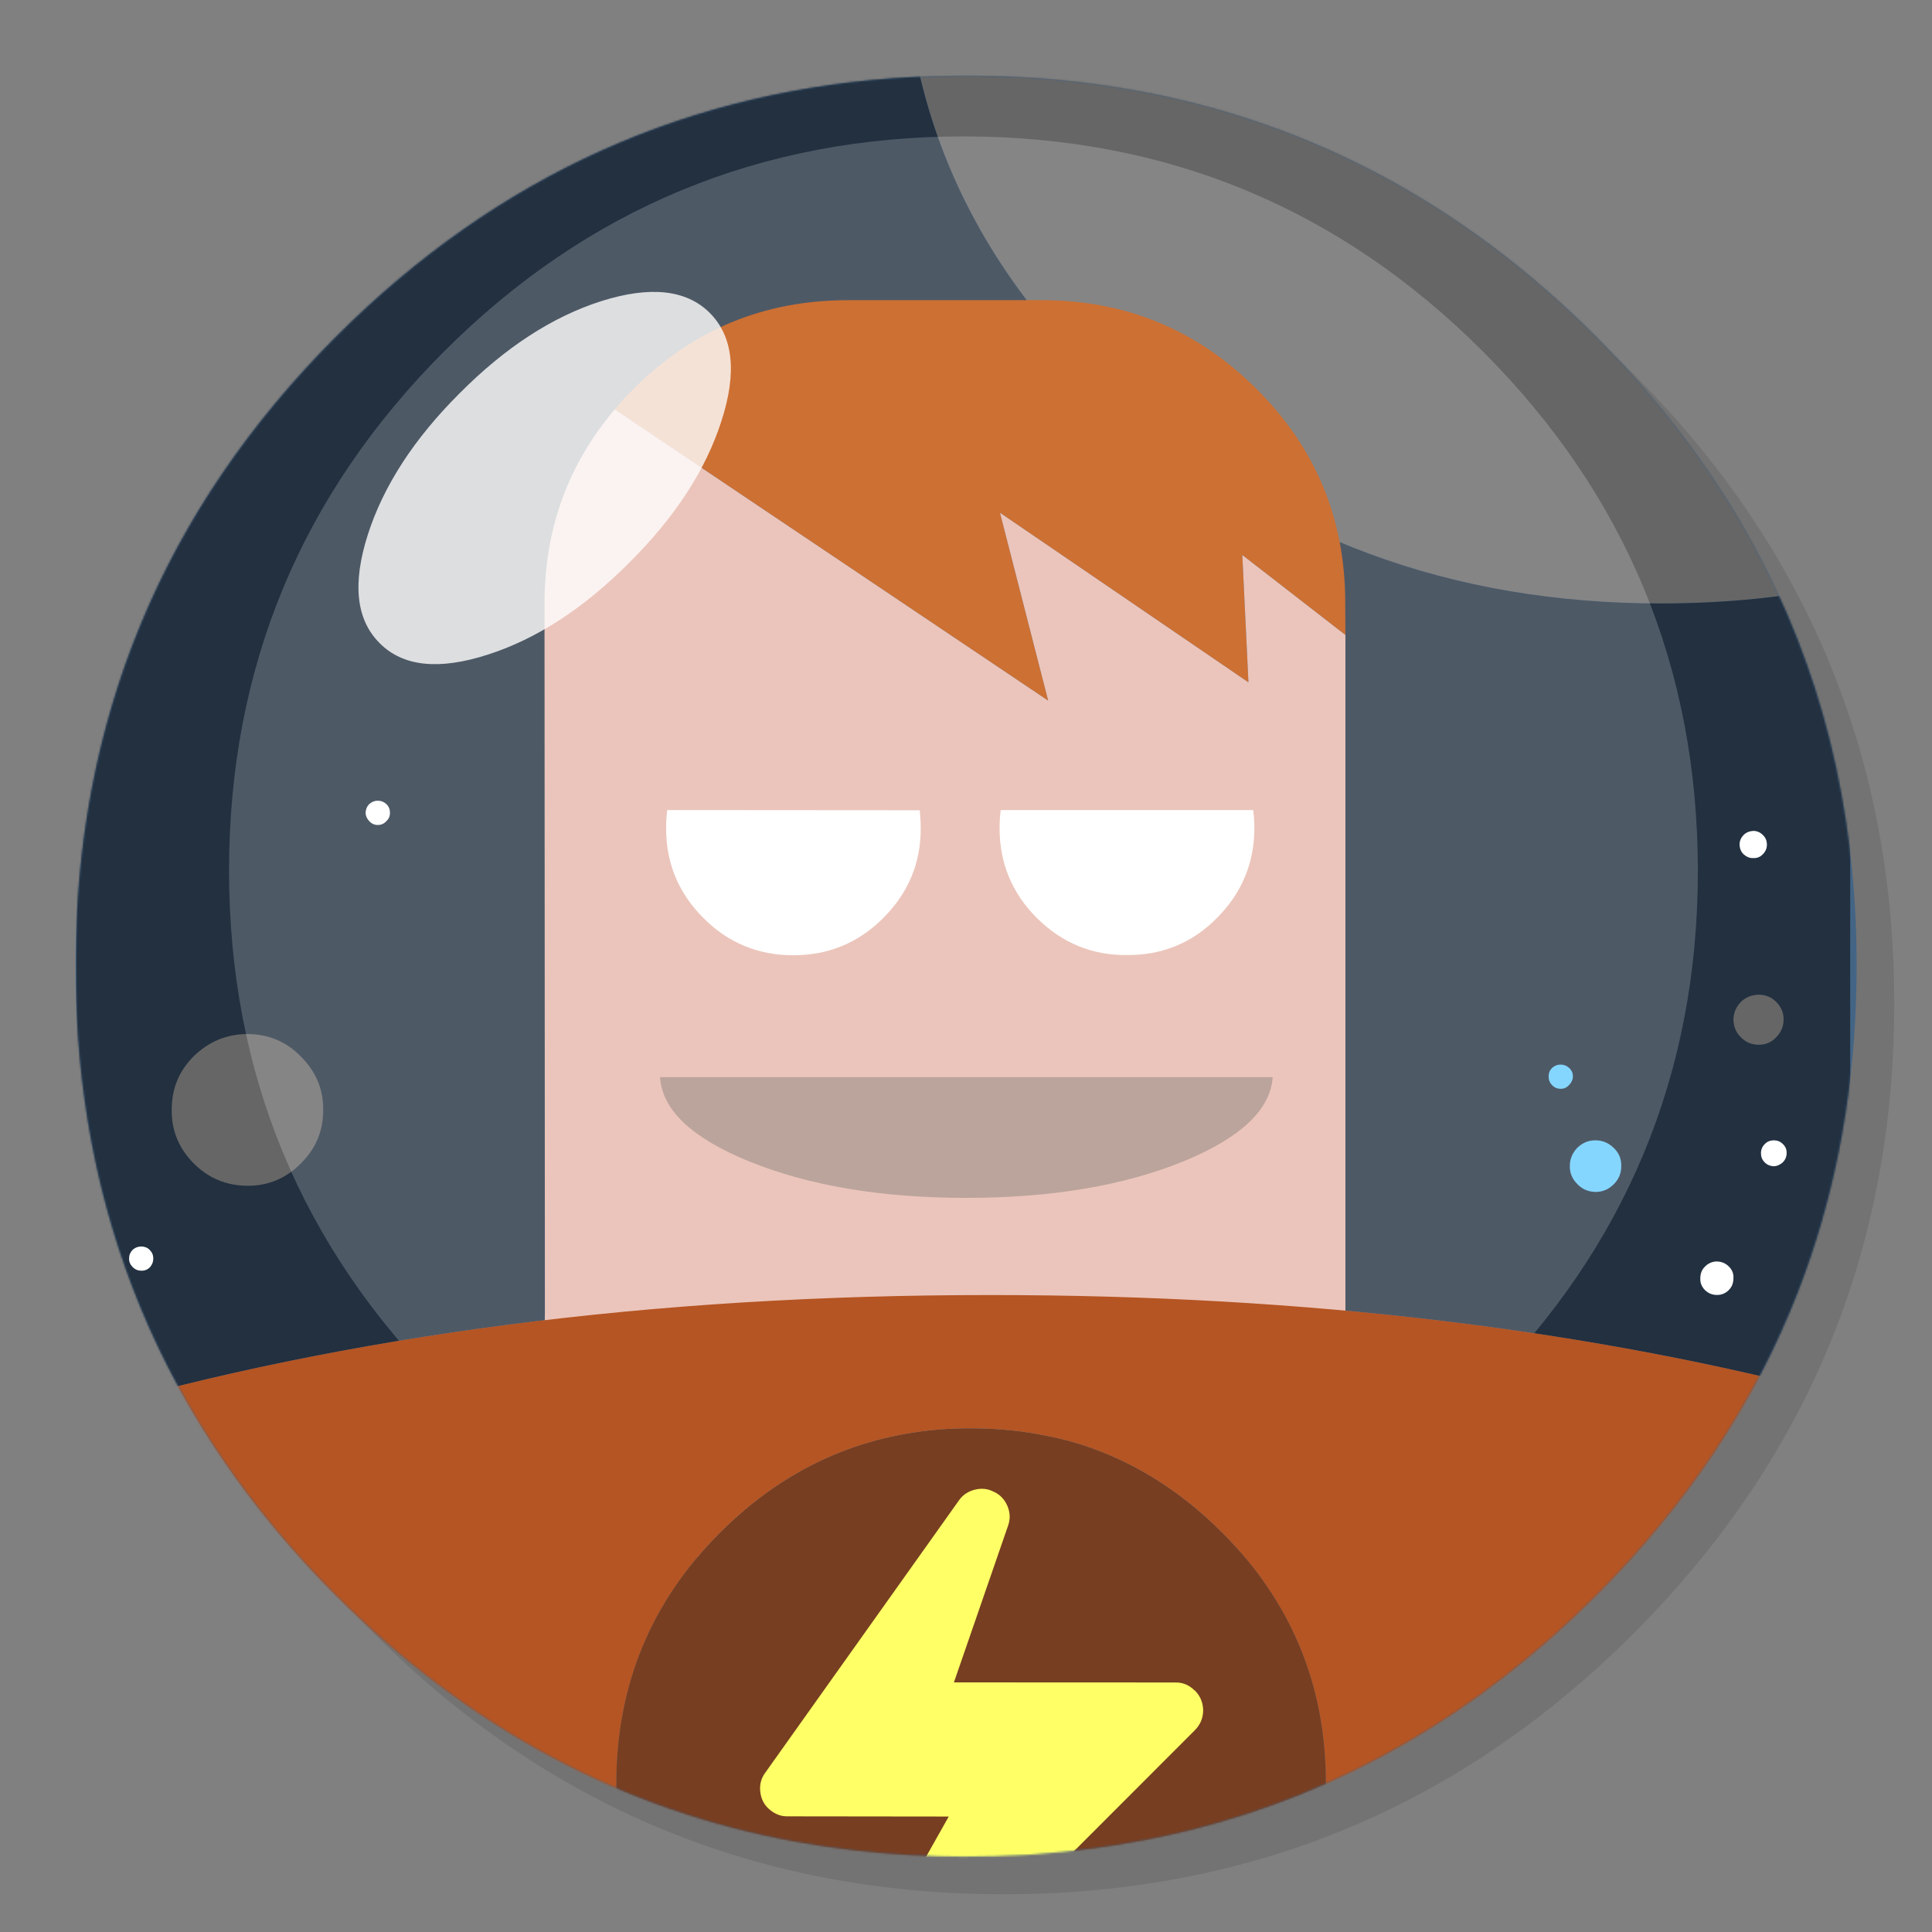 
<svg enable-background="new 0 0 1024 1024" height="1024" image-rendering="optimizeSpeed" viewBox="0 0 1024 1024" width="1024" xmlns="http://www.w3.org/2000/svg" xmlns:xlink="http://www.w3.org/1999/xlink"><rect x="0" y="0" width="1024" height="1024" fill="#808080" stroke="none"/><mask id="a"><path d="m969.75 392.05c-1.1-4.35-2.35-9-3.65-13.6-2.5-8.75-5.35-17.6-8.45-26.35-6.45-18.25-14.15-36.05-23.15-53.65-3.8-7.4-7.95-14.95-12.3-22.4-20.3-34.5-45.8-67.2-76.35-97.75-72.6-72.6-157.15-116.65-253.65-132.05-16.25-2.6-32.8-4.4-50.05-5.35-9.7-.55-19.85-.85-30.1-.85-9.35 0-18.6.25-27.9.75-118.35 6.1-220.3 51.95-305.85 137.5q-138.25 138.25-138.25 333.75c0 130.35 46.1 241.65 138.25 333.8 70.4 70.35 151.9 113.85 243.95 130.4 20.45 3.65 40.9 6 61.9 7.1h.4c8.5.45 16.6.7 24.5.7h3c10.3 0 20.5-.3 30.1-.8 2.5-.15 4.75-.3 6.95-.45 20.2-1.45 39.9-4.05 58.7-7.7 7.95-1.55 15.8-3.3 23.4-5.15 80.8-20.3 152.15-61.6 214.65-124.1 48.6-48.6 84.4-102.5 107.35-161.8 18.45-47.65 28.65-98.8 30.55-153.5.2-6.05.3-12.25.3-18.5 0-.65 0-1.35 0-2 0-.35 0-.65 0-1-.1-19.9-1.25-39.35-3.55-58.55-2.4-19.8-5.95-39.3-10.75-58.45z" fill="#fff" image-rendering="optimizeSpeed"/></mask><path d="m969.65 351.3q-8.6-20.85-19.4-40.85c-4.05-7.55-8.35-15.05-12.9-22.4-19.55-31.7-43.4-61.65-71.55-89.8-92.15-92.15-203.45-138.25-333.8-138.25s-241.6 46.1-333.75 138.25-138.25 203.4-138.25 333.75 46.1 241.65 138.25 333.8 203.4 138.2 333.75 138.2 241.65-46.05 333.8-138.2c50.75-50.8 87.55-107.4 110.35-169.75 18.55-50.85 27.85-105.5 27.85-164.05 0-44.9-5.45-87.55-16.4-127.95-1.25-4.55-2.55-9.1-3.9-13.6-4.1-13.3-8.8-26.35-14.05-39.15z" fill-opacity=".098"/><path d="m966.1 378.45c-2.5-8.75-5.35-17.6-8.45-26.35-6.45-18.25-14.15-36.05-23.15-53.65-3.8-7.4-7.95-14.95-12.3-22.4-20.3-34.5-45.8-67.2-76.35-97.75-72.6-72.6-157.15-116.65-253.65-132.05-16.25-2.6-32.8-4.4-50.05-5.35-9.7-.55-19.85-.85-30.1-.85-9.35 0-18.6.25-27.9.75-118.35 6.1-220.3 51.95-305.85 137.5q-138.25 138.25-138.25 333.75c0 130.35 46.1 241.65 138.25 333.8 70.4 70.35 151.9 113.85 243.95 130.4 20.45 3.65 40.9 6 61.9 7.1h.4c8.5.45 16.6.7 24.5.7h3c10.3 0 20.5-.3 30.1-.8 2.5-.15 4.75-.3 6.95-.45 20.2-1.45 39.9-4.05 58.7-7.7 7.95-1.55 15.8-3.3 23.4-5.15 80.8-20.3 152.15-61.6 214.65-124.1 48.6-48.6 84.4-102.5 107.35-161.8 18.45-47.65 28.65-98.8 30.55-153.5.2-6.05.3-12.25.3-18.5 0-.65 0-1.35 0-2 0-.35 0-.65 0-1-.1-19.9-1.25-39.35-3.55-58.55-2.4-19.8-5.95-39.3-10.75-58.45-1.1-4.35-2.35-9-3.65-13.6z" fill="#436485"/><g mask="url(#a)"><path d="m980.7 309.45-.05-269.3-493.15-.1c15.5 65.9 51.75 124.1 108.55 174.75 78.6 70.1 173.2 105.05 284.25 105.05 35.05 0 68.45-3.45 100.4-10.4z" fill="#666"/><path d="m980.65 741.25v-247.65l.05-184.15c-31.95 6.95-65.35 10.4-100.4 10.4-111.05 0-205.65-34.95-284.25-105.05-56.8-50.65-93.05-108.85-108.55-174.75h-447.15l.1 461.6-.1 247.5c143.95-41.75 305.5-62.8 484.65-62.75 167.2 0 319.15 18.2 455.65 54.85z" fill="#223040"/><path d="m929.3 440.4c-1.9.1-3.7.7-5.15 2.15-1.35 1.45-2.15 3.1-2.15 5.15.1 1.95.7 3.65 2.1 5.05 1.5 1.35 3.25 2.15 5.1 2.05 2.15.1 3.8-.6 5.15-2.05q2.15-2.15 2.15-5.05c0-2.05-.7-3.8-2.15-5.15-1.35-1.35-3-2.15-5.05-2.15zm10.8 177.75c1.95-.1 3.5-.9 4.9-2.15 1.25-1.3 1.95-2.95 1.95-4.8.1-1.8-.6-3.55-1.95-4.8-1.4-1.4-2.95-2-4.8-2-1.9 0-3.55.6-4.9 2.05-1.3 1.3-1.95 2.95-1.95 4.8 0 1.9.6 3.45 1.95 4.8 1.35 1.4 3 2 4.8 2.1zm-23.8 53.1c-1.8-1.8-3.9-2.55-6.3-2.65-2.35 0-4.6.95-6.25 2.65-1.8 1.7-2.55 3.85-2.55 6.35-.1 2.4.75 4.45 2.55 6.25 1.75 1.65 3.8 2.5 6.25 2.5 2.35.05 4.5-.8 6.3-2.6 1.7-1.7 2.45-3.75 2.45-6.25.2-2.5-.75-4.6-2.45-6.25zm-736.25-515.15c-1.2-1.2-2.65-1.8-4.3-1.8-1.7 0-3.1.65-4.3 1.8-1.2 1.25-1.7 2.55-1.7 4.2 0 1.8.5 3.05 1.7 4.35 1.2 1.1 2.6 1.7 4.3 1.8 1.7 0 3.1-.7 4.2-1.8 1.3-1.3 1.9-2.65 1.9-4.3 0-1.8-.6-3.15-1.8-4.25zm-105.6 25.5c-1.7 0-3.05.55-4.25 1.75-1.15 1.25-1.75 2.65-1.8 4.25 0 1.75.6 3.1 1.8 4.3s2.55 1.8 4.25 1.8c1.65 0 3-.6 4.2-1.8 1.3-1.2 1.8-2.55 1.8-4.3 0-1.7-.6-3.05-1.8-4.2-1.1-1.25-2.55-1.7-4.2-1.8zm132.25 249.2c0-1.8-.6-3.35-1.9-4.6-1.3-1.2-2.75-1.8-4.65-1.8-1.7 0-3.15.65-4.45 1.8-1.25 1.25-1.85 2.9-1.95 4.6.1 1.65.75 3.2 1.95 4.4 1.2 1.35 2.75 2.05 4.55 2.05 1.7 0 3.25-.6 4.55-2.05 1.3-1.2 1.9-2.7 1.9-4.4zm-138.3 236.25c0 1.8.65 3.25 1.95 4.55s2.85 1.9 4.55 1.9c1.8.05 3.35-.6 4.55-1.8 1.2-1.4 1.8-2.85 1.8-4.65s-.6-3.25-1.9-4.55c-1.1-1.2-2.65-1.8-4.45-1.85-1.7 0-3.35.6-4.65 1.85-1.25 1.3-1.85 2.85-1.85 4.55z" fill="#fff"/><path d="m833.7 570.65c0-1.7-.6-3.35-2-4.6-1.3-1.2-2.75-1.8-4.55-1.8-1.7 0-3.25.6-4.55 1.8-1.2 1.25-1.8 2.7-1.8 4.5s.6 3.35 1.8 4.55c1.3 1.4 2.85 2 4.65 2 1.65 0 3.15-.6 4.35-2 1.3-1.2 2-2.75 2.1-4.45zm25.6 47.5c.1-3.9-1.2-7.05-3.95-9.7s-5.9-4.05-9.6-4.05c-3.85-.05-7 1.3-9.75 3.95-2.6 2.75-3.95 5.85-3.95 9.7-.1 3.65 1.35 6.95 3.95 9.5 2.65 2.85 5.9 4.1 9.65 4.2 3.8 0 6.95-1.35 9.7-4.1 2.65-2.6 3.95-5.85 3.95-9.5zm-721.7-508.95c1.15 1.05 2.5 1.65 3.95 1.65 1.55 0 2.85-.6 3.95-1.65 1.1-1.1 1.7-2.4 1.7-4-.05-1.45-.6-2.85-1.7-3.95-1.1-1.05-2.4-1.65-3.95-1.55-1.55 0-2.9.5-3.95 1.55-1.1 1.1-1.8 2.5-1.7 4s.5 2.75 1.7 3.95zm-37 31.45c0 2.4.85 4.45 2.55 6.25 1.75 1.65 3.95 2.5 6.3 2.5 2.45.1 4.5-.75 6.25-2.55 1.7-1.75 2.55-3.8 2.55-6.2 0-2.45-.75-4.6-2.55-6.35-1.75-1.7-3.8-2.55-6.35-2.55-2.4 0-4.45.75-6.2 2.55-1.7 1.8-2.55 3.9-2.55 6.35z" fill="#6cf"/><path d="m941.4 531c-2.5-2.5-5.65-3.8-9.25-3.8-3.7.1-6.85 1.3-9.45 3.85-2.55 2.6-3.85 5.75-3.95 9.35.1 3.7 1.3 6.85 3.95 9.35 2.6 2.75 5.75 3.95 9.45 4 3.65 0 6.75-1.25 9.3-4 2.5-2.6 3.9-5.65 3.9-9.35.05-3.6-1.3-6.7-3.95-9.4zm-837.1-447.25c-3.35-3.35-7.4-5.05-12.1-5.05-4.9 0-8.9 1.7-12.25 5.05s-5.05 7.45-5.15 12.2c.2 4.8 1.8 8.8 5.05 12.3 3.55 3.35 7.55 5.1 12.35 5 4.7.1 8.85-1.55 12.15-5 3.35-3.5 5.1-7.5 5-12.25.1-4.8-1.55-8.9-5.05-12.25zm-1.65 476.1c-7.9 7.9-11.65 17.3-11.65 28.45-.1 11.15 3.95 20.55 11.65 28.3 7.9 7.95 17.4 11.8 28.55 11.9 11.05 0 20.45-3.95 28.25-11.85 7.9-7.8 11.95-17.3 11.85-28.45.1-11.05-3.95-20.35-11.85-28.25-7.7-7.9-17.2-11.85-28.35-11.9-10.95.05-20.45 4-28.45 11.8z" fill="#666"/><path d="m713.1 336.55-.1-16.7c.1-44.5-15.55-82.35-47-113.7-31.4-31.3-69.25-47.05-113.65-47.05h-102.9c-44.5 0-82.35 15.65-113.7 47.05q-5.4 5.3-9.95 10.85l229.75 154.35-25.55-99.6 131.7 89.9-3.25-67.5z" fill="#c04c00"/><path d="m713.1 336.55-54.65-42.4 3.25 67.5-131.7-89.9 25.55 99.6-229.75-154.35c-24.7 29.15-37.2 63.35-37.2 102.85l.2 376.15c-.1 3.45 0 6.55.15 9.95l423.9-.1c.1-3.25.25-6.5.25-9.85z" fill="#e6b6aa"/><path d="m664.85 438.7c0-3.1-.25-6.25-.6-9.35h-133.85c-.4 3.1-.6 6.25-.6 9.45-.05 18.55 6.55 34.6 19.8 47.8 13.2 13.1 29.15 19.8 47.75 19.6 18.65.1 34.6-6.4 47.7-19.7 13.2-13.3 19.8-29.15 19.8-47.8zm-176.85.15c0-3.25-.25-6.35-.5-9.4l-133.85-.1c-.45 3.1-.6 6.25-.6 9.45q-.1 27.9 19.8 47.8c13.1 13.2 29.1 19.7 47.65 19.7 18.65 0 34.6-6.6 47.7-19.8 13.2-13.2 19.9-29.05 19.8-47.65z" fill="#fff"/><path d="m512.15 634.9c44.85 0 83.05-6.4 114.85-19.25 30.5-12.5 46.45-27.45 47.55-44.75h-324.7c1.05 17.4 16.8 32.3 47.4 44.75 31.8 12.85 70 19.25 114.9 19.25z" fill="#aa8d83"/><path d="m785.85 736.65c76-75.95 114.05-167.6 114.05-275.1q-.05-161.25-113.95-275.3c-76-76-167.8-113.95-275.3-113.95-107.4.05-199.25 38.05-275.15 113.85-76.05 76.1-114.1 167.9-114.1 275.4.1 107.4 38.05 199.1 114.1 275.15 76 75.95 167.75 114 275.15 114 107.5-.1 199.3-38.05 275.2-114.05z" fill="#fff" fill-opacity=".2"/><path d="m513.95 1133.2h.65.2 1.6v-.025h-3.275l.025.025h.6zm-2.55-376.15c-3.15.05-6.3.15-9.35.3-46.45 2.85-86.55 21.15-120.3 54.85-36.7 36.65-55 80.95-55.1 132.95 0 51.95 18.4 96.2 55.1 132.85.45.55.85.95 1.3 1.4 32.95 32.45 72.15 50.25 116.7 53.3 9.05 0 18.6.05 28.55.1 45.75-3.05 84.85-20.75 118-53.4.5-.35.9-.85 1.3-1.35 36.8-36.75 55.15-81.05 55.15-132.9 0-52-18.4-96.3-55.05-132.95-23.45-23.45-49.95-39.5-79.55-48.05-4.25-1.15-8.6-2.2-12.95-3.05-12.6-2.65-26.2-4.05-40.4-4.05-.55 0-1.1 0-1.65 0s-1.15 0-1.75 0z" fill="#773e21"/><path d="m502.05 757.35c3.05-.15 6.2-.25 9.35-.3h1.75 1.65c14.2 0 27.8 1.4 40.4 4.05 4.35.85 8.7 1.9 12.95 3.05 29.6 8.55 56.1 24.6 79.55 48.05 36.65 36.65 55.05 80.95 55.05 132.95 0 51.85-18.35 96.15-55.15 132.9-.4.5-.8 1-1.3 1.35-33.15 32.65-72.25 50.35-118 53.4-2.35.15-4.7.25-7.05.35 12.35-.15 18.65-.25 19-.3 3.5.05 7.05.1 10.65.15h-.025l-1.45.025 431.225.275v-392.05c-136.5-36.65-288.45-54.85-455.65-54.85-179.15-.05-340.7 21-484.65 62.75v383.95l469.625.05h.025c-3.45-.05-6.9-.2-10.25-.45-44.55-3.05-83.75-20.85-116.7-53.3-.45-.45-.85-.85-1.3-1.4-36.7-36.65-55.1-80.9-55.1-132.85.1-52 18.4-96.3 55.1-132.95 33.75-33.7 73.85-52 120.3-54.85z" fill="#b55523"/><path d="m527.05 790.8h-.1c-3.1-1.75-6.65-2.15-10.25-1.25-3.55.9-6.3 2.7-8.3 5.5-.1.1-.1.2-.15.2l-102.5 144.1c-2.35 3.1-3.2 6.5-2.8 10.3.45 3.8 2 7 4.95 9.45 2.8 2.4 6 3.7 9.75 3.6l85.2.1-56.25 99.85c-.1.15-.25.3-.3.35-1.85 3.25-2.4 6.8-1.65 10.4.8 3.5 2.55 6.35 5.35 8.45.1.2.2.3.4.4 2.85 2.2 6.1 3.2 9.75 2.9h.55c3.4-.4 6.45-1.85 8.95-4.3.1-.15.35-.35.5-.55l163.15-163.25c2.9-2.95 4.35-6.4 4.4-10.5-.05-4.05-1.5-7.6-4.3-10.45-.2-.15-.4-.25-.5-.35-2.75-2.7-6.05-4.05-9.95-4l-117.35-.05 28.45-82.35q.05-.25.2-.55c1.25-3.45 1.2-6.85-.2-10.35-.1-.25-.1-.35-.25-.55-1.4-3.15-3.6-5.55-6.75-7.1z" fill="#ff6"/><path d="m333.6 298.15c24.15-24.05 40.5-49.1 48.75-74.95 8.4-25.8 6.25-44.9-6.15-57.35-12.45-12.4-31.65-14.4-57.5-6.25-25.9 8.25-50.9 24.5-75.1 48.85q-36.25 36.15-48.65 74.95c-8.25 25.8-6.25 45 6.25 57.45 12.35 12.5 31.45 14.45 57.25 6.15 25.95-8.3 51-24.6 75.15-48.85z" fill="#fff" fill-opacity=".8"/></g></svg>